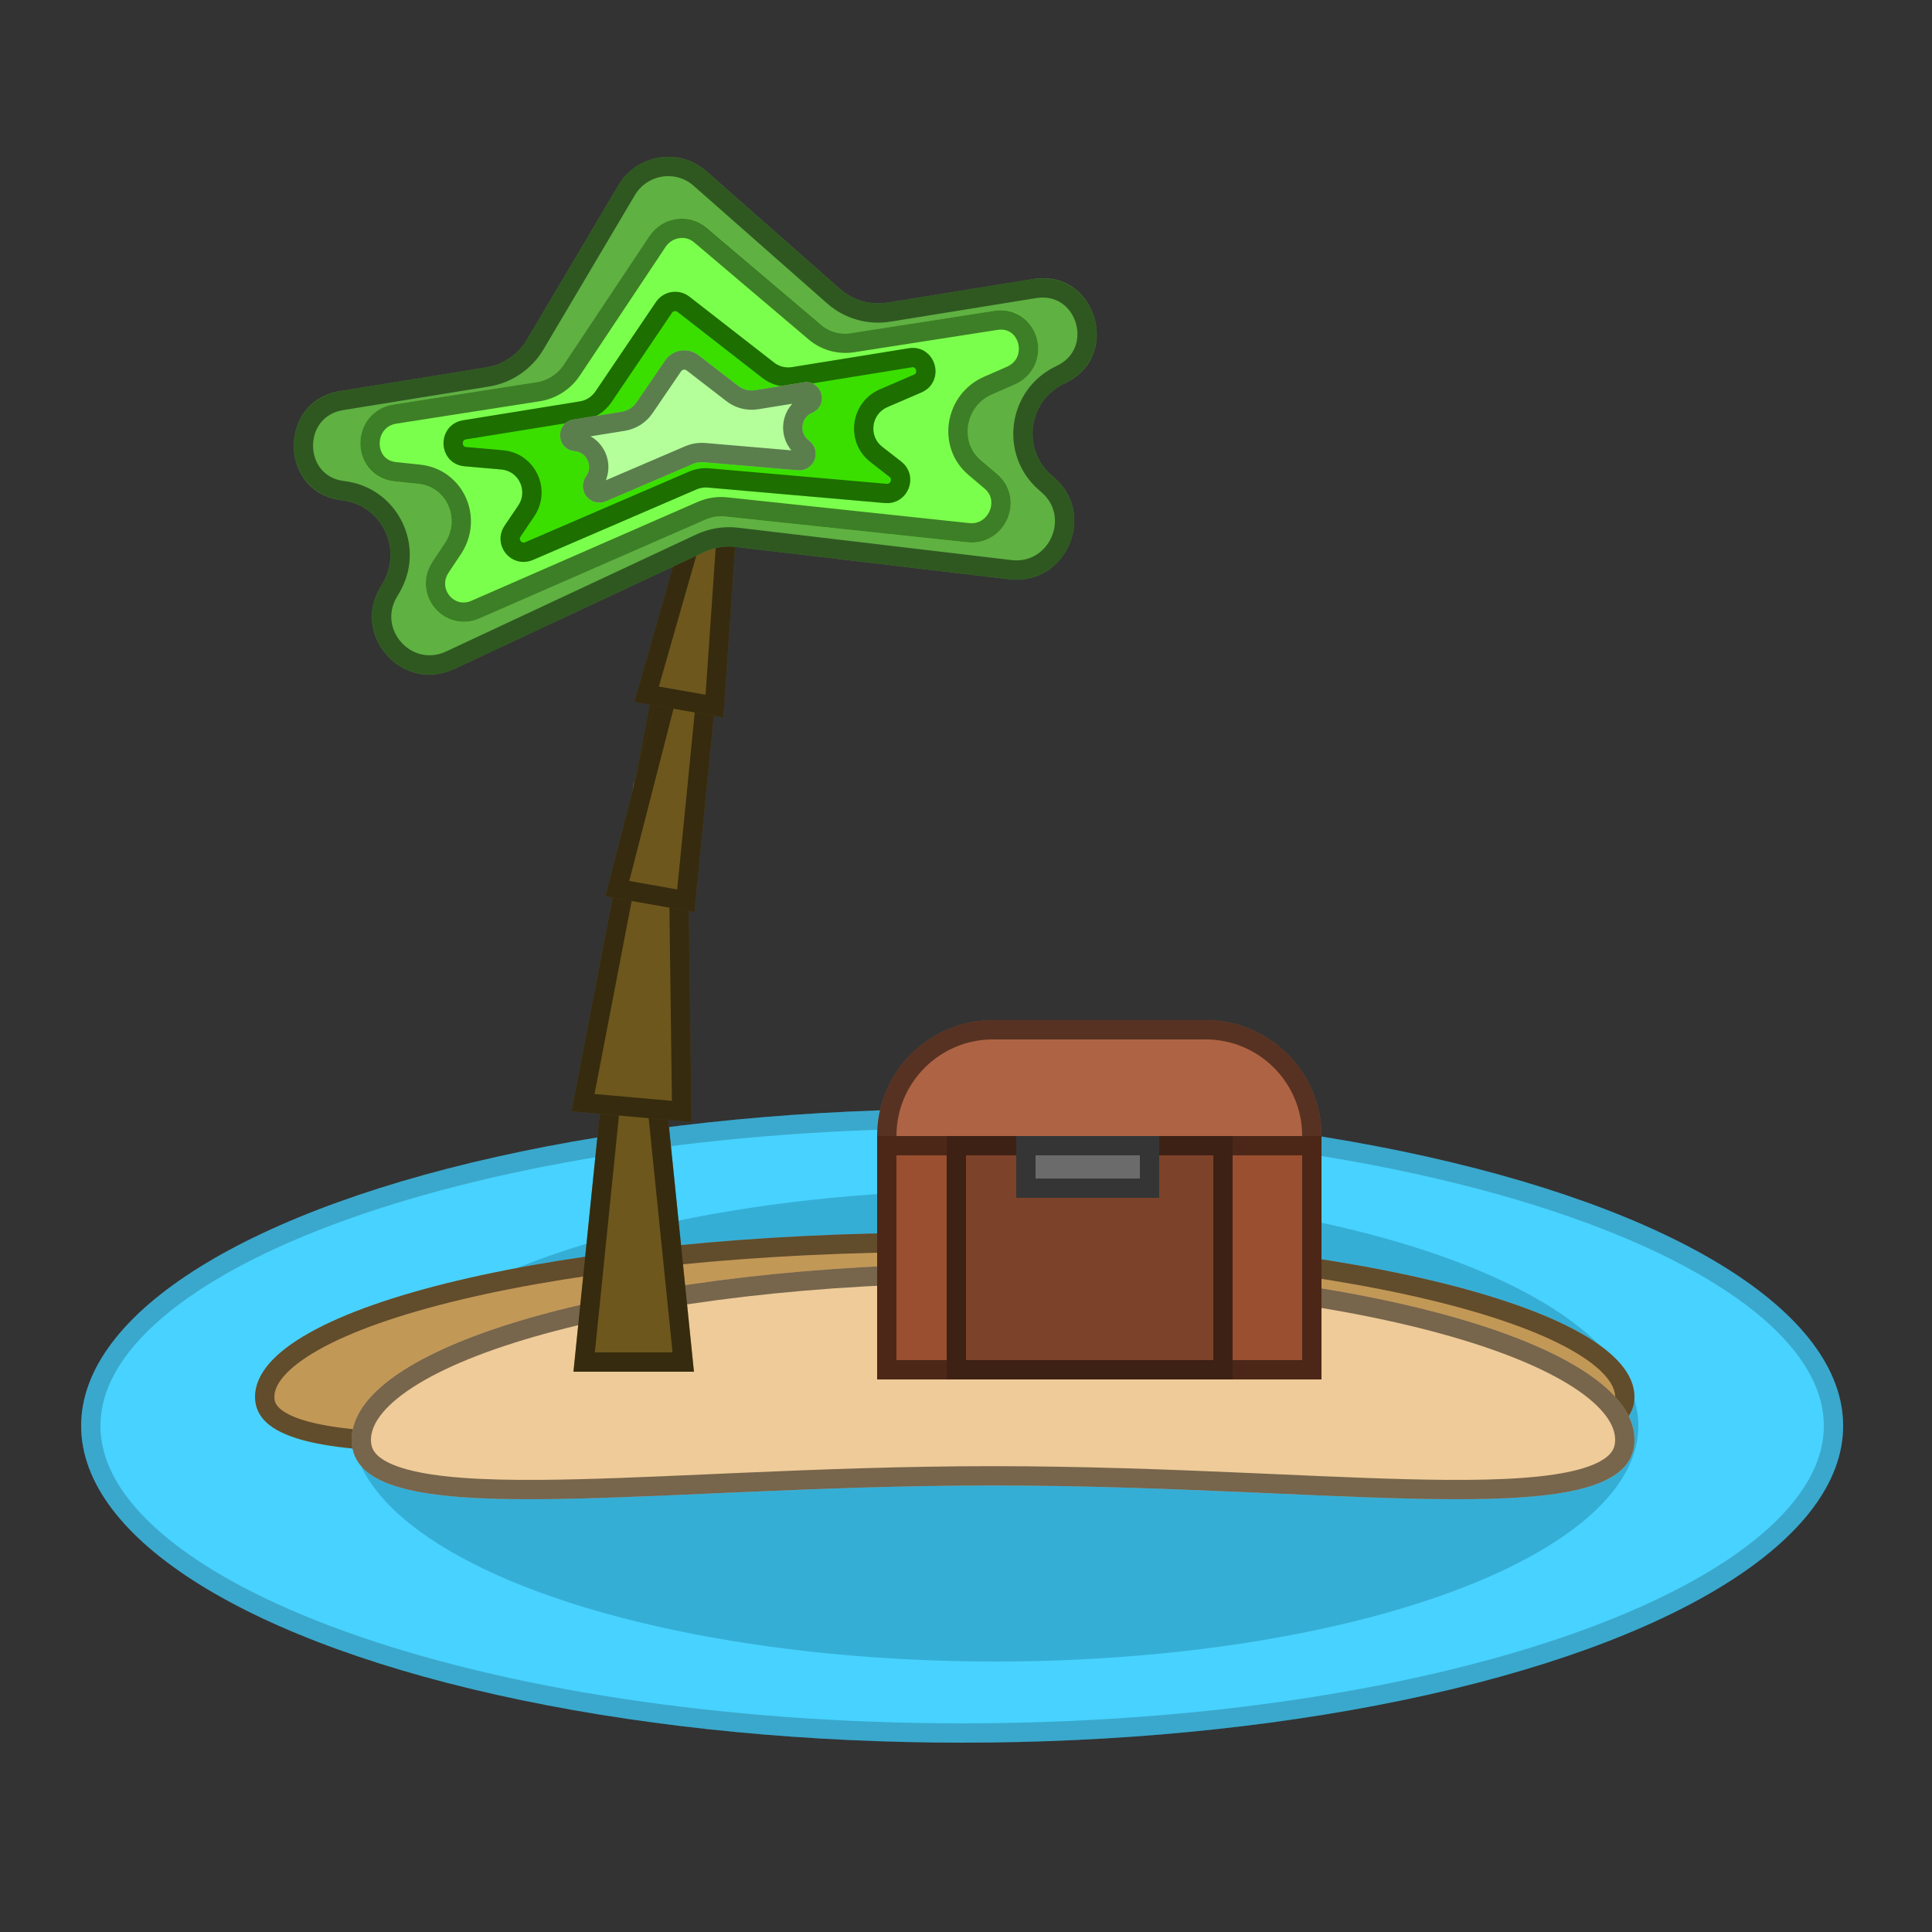 <svg width="200" height="200" viewBox="0 0 500 500" fill="none" xmlns="http://www.w3.org/2000/svg">
<rect x="0" y="0" width="500" height="500" fill="#333333" stroke="none"/>
<g clip-path="url(#clip0_15_323)">
<ellipse cx="249" cy="369" rx="228" ry="82" fill="#48D2FF"/>
<path d="M474.5 369C474.5 379.308 468.699 389.46 457.463 399.014C446.238 408.559 429.847 417.267 409.374 424.63C368.45 439.348 311.75 448.5 249 448.5C186.25 448.5 129.55 439.348 88.626 424.63C68.153 417.267 51.762 408.559 40.537 399.014C29.301 389.46 23.5 379.308 23.5 369C23.5 358.692 29.301 348.54 40.537 338.986C51.762 329.441 68.153 320.733 88.626 313.37C129.55 298.652 186.25 289.5 249 289.5C311.75 289.5 368.45 298.652 409.374 313.37C429.847 320.733 446.238 329.441 457.463 338.986C468.699 348.54 474.5 358.692 474.5 369Z" stroke="black" stroke-opacity="0.2" stroke-width="5"/>
<ellipse cx="257.5" cy="369" rx="166.5" ry="61" fill="#35AED6"/>
<path d="M423 361.5C423 384.972 343.083 372.5 244.5 372.5C145.917 372.5 66 384.972 66 361.5C66 338.028 145.917 319 244.5 319C343.083 319 423 338.028 423 361.5Z" fill="#C29857"/>
<path d="M420.5 361.5C420.5 363.592 419.664 365.276 417.81 366.761C415.852 368.33 412.761 369.658 408.398 370.688C399.685 372.744 386.881 373.394 370.733 373.302C356.966 373.224 340.951 372.611 323.23 371.932C320.226 371.817 317.173 371.7 314.074 371.584C292.713 370.781 269.195 370 244.5 370C219.805 370 196.287 370.781 174.926 371.584C171.827 371.7 168.774 371.817 165.77 371.932C148.049 372.611 132.034 373.224 118.267 373.302C102.119 373.394 89.315 372.744 80.602 370.688C76.239 369.658 73.148 368.33 71.19 366.761C69.336 365.276 68.5 363.592 68.5 361.5C68.5 357.122 72.309 352.171 81.254 347.136C89.995 342.215 102.81 337.702 118.86 333.88C150.923 326.246 195.344 321.5 244.5 321.5C293.656 321.5 338.077 326.246 370.139 333.88C386.19 337.702 399.005 342.215 407.746 347.136C416.691 352.171 420.5 357.122 420.5 361.5Z" stroke="black" stroke-opacity="0.5" stroke-width="5"/>
<path d="M423 372.634C423 397.837 348.679 384.445 257 384.445C165.321 384.445 91 397.837 91 372.634C91 347.431 165.321 327 257 327C348.679 327 423 347.431 423 372.634Z" fill="#EECB98"/>
<path d="M420.5 372.634C420.5 375.077 419.637 376.963 417.93 378.543C416.135 380.203 413.309 381.607 409.298 382.7C401.26 384.89 389.411 385.59 374.396 385.491C361.604 385.407 346.721 384.749 330.239 384.02C327.446 383.897 324.606 383.771 321.723 383.646C301.857 382.784 279.977 381.945 257 381.945C234.023 381.945 212.143 382.784 192.277 383.646C189.394 383.771 186.554 383.897 183.761 384.02C167.279 384.749 152.396 385.407 139.604 385.491C124.589 385.59 112.74 384.89 104.702 382.7C100.691 381.607 97.865 380.203 96.07 378.543C94.363 376.963 93.5 375.077 93.5 372.634C93.5 367.648 97.205 362.298 105.407 356.967C113.502 351.706 125.381 346.873 140.283 342.777C170.052 334.593 211.318 329.5 257 329.5C302.682 329.5 343.948 334.593 373.717 342.777C388.619 346.873 400.498 351.706 408.592 356.967C416.795 362.298 420.5 367.648 420.5 372.634Z" stroke="black" stroke-opacity="0.5" stroke-width="5"/>
<path d="M164 202L179.588 355H148.412L164 202Z" fill="#6D571D"/>
<path d="M151.179 352.5L164 226.664L176.821 352.5H151.179Z" stroke="black" stroke-opacity="0.5" stroke-width="5"/>
<path d="M176.966 136.591L178.966 290.371L147.911 287.614L176.966 136.591Z" fill="#6D571D"/>
<path d="M150.889 285.369L174.785 161.159L176.43 287.636L150.889 285.369Z" stroke="black" stroke-opacity="0.5" stroke-width="5"/>
<path d="M194.857 83.353L179.696 236.049L156.672 231.972L194.857 83.353Z" fill="#6D571D"/>
<path d="M159.765 229.981L189.137 115.663L177.475 233.117L159.765 229.981Z" stroke="black" stroke-opacity="0.5" stroke-width="5"/>
<path d="M194.876 74.333L187.207 185.683L164.176 181.642L194.876 74.333Z" fill="#6D571D"/>
<path d="M167.344 179.66L190.751 97.841L184.904 182.741L167.344 179.66Z" stroke="black" stroke-opacity="0.5" stroke-width="5"/>
<path d="M227 294C227 277.431 240.431 264 257 264H312C328.569 264 342 277.431 342 294V319H227V294Z" fill="#AE6444"/>
<path d="M257 266.5H312C327.188 266.5 339.5 278.812 339.5 294V316.5H229.5V294C229.5 278.812 241.812 266.5 257 266.5Z" stroke="black" stroke-opacity="0.5" stroke-width="5"/>
<rect x="227" y="294" width="115" height="63" fill="#994F30"/>
<rect x="229.5" y="296.5" width="110" height="58" stroke="black" stroke-opacity="0.5" stroke-width="5"/>
<rect x="245" y="294" width="74" height="63" fill="#7D432A"/>
<rect x="247.5" y="296.5" width="69" height="58" stroke="black" stroke-opacity="0.5" stroke-width="5"/>
<rect x="263" y="294" width="37" height="16" fill="#6B6B6B"/>
<rect x="265.5" y="296.5" width="32" height="11" stroke="black" stroke-opacity="0.5" stroke-width="5"/>
<path d="M159.988 47.991C164.794 39.876 175.76 38.104 182.797 44.304L217.392 74.784C220.735 77.729 225.223 79.021 229.634 78.309L267.344 72.214C283.686 69.573 290.535 92.227 275.518 99.251V99.251C266.173 103.622 264.337 116.144 272.045 122.935L272.925 123.71C283.952 133.426 275.769 151.647 261.155 149.916L190.421 141.539C187.65 141.211 184.838 141.665 182.302 142.851L117.591 173.119C104.223 179.372 90.901 164.626 98.432 151.912L99.034 150.897C104.298 142.009 98.745 130.681 88.53 129.472V129.472C72.115 127.528 71.739 103.827 88.081 101.186L125.792 95.091C130.202 94.379 134.077 91.735 136.36 87.88L159.988 47.991Z" fill="#5FB142"/>
<path d="M181.142 46.187L215.737 76.667C219.637 80.103 224.873 81.61 230.019 80.779L267.729 74.684C281.208 72.505 286.857 91.191 274.471 96.985C263.489 102.121 261.331 116.837 270.389 124.817L271.27 125.593C280.459 133.689 273.639 148.873 261.462 147.431L190.728 139.054C187.494 138.671 184.214 139.201 181.256 140.585L116.545 170.852C105.404 176.063 94.303 163.775 100.579 153.18L101.18 152.165C107.366 141.721 100.84 128.408 88.836 126.987C75.297 125.383 74.987 105.835 88.466 103.656L126.177 97.562C131.322 96.73 135.842 93.646 138.506 89.148L162.134 49.259C166.139 42.497 175.278 41.02 181.142 46.187Z" stroke="black" stroke-opacity="0.5" stroke-width="5"/>
<path d="M168.109 61.16C171.467 56.119 178.364 55.043 182.865 58.859L212.565 84.036C214.712 85.856 217.552 86.646 220.371 86.207L257.416 80.43C268.985 78.626 273.263 94.821 262.463 99.54L256.61 102.097C249.734 105.102 248.24 114.279 253.851 119.036L258.092 122.631C265.555 128.958 260.065 141.402 250.27 140.36L187.575 133.687C185.859 133.504 184.114 133.776 182.512 134.476L123.977 160.054C114.833 164.05 106.412 153.775 111.98 145.416L115.144 140.667C119.331 134.381 115.574 126.023 108.209 125.239L101.94 124.572C90.373 123.341 90.386 106.477 101.955 104.673L139 98.896C141.818 98.456 144.347 96.829 145.949 94.424L168.109 61.16Z" fill="#7BFF4D"/>
<path d="M181.233 60.795L210.933 85.973C213.617 88.248 217.168 89.236 220.691 88.686L257.735 82.909C266.412 81.556 269.621 93.702 261.521 97.242L255.668 99.799C247.073 103.555 245.205 115.026 252.22 120.973L256.46 124.568C262.057 129.313 257.94 138.646 250.594 137.865L187.898 131.191C185.754 130.963 183.573 131.303 181.57 132.178L123.035 157.756C116.177 160.753 109.861 153.047 114.037 146.778L117.201 142.028C122.435 134.171 117.739 123.724 108.533 122.744L102.264 122.077C93.589 121.153 93.598 108.505 102.275 107.152L139.319 101.375C142.843 100.826 146.004 98.792 148.007 95.785L170.166 62.521C172.685 58.74 177.858 57.934 181.233 60.795Z" stroke="black" stroke-opacity="0.5" stroke-width="5"/>
<path d="M169.764 78.166C171.715 75.283 175.684 74.642 178.415 76.768L200.337 93.832C201.644 94.849 203.316 95.276 204.955 95.011L235.182 90.126C242.159 88.998 244.95 98.766 238.451 101.568L229.672 105.353C225.471 107.164 224.728 112.818 228.323 115.616L233.265 119.463C237.977 123.131 234.975 130.716 229.018 130.195L183.168 126.184C182.18 126.097 181.184 126.258 180.27 126.652L137.893 144.923C132.387 147.296 127.226 141.03 130.591 136.057L134.121 130.841C136.688 127.047 134.263 121.905 129.717 121.508L120.219 120.677C113.188 120.062 112.871 109.894 119.848 108.766L150.075 103.881C151.715 103.616 153.175 102.683 154.108 101.303L169.764 78.166Z" fill="#3ADF00"/>
<path d="M176.876 78.747L198.798 95.811C200.649 97.252 203.018 97.857 205.34 97.481L235.567 92.596C239.637 91.938 241.265 97.636 237.474 99.271L228.695 103.056C222.743 105.622 221.691 113.63 226.784 117.595L231.726 121.442C234.475 123.582 232.723 128.006 229.248 127.702L183.399 123.691C181.998 123.569 180.587 123.797 179.293 124.355L136.916 142.625C133.704 144.01 130.693 140.355 132.656 137.454L136.186 132.238C139.824 126.862 136.388 119.578 129.948 119.015L120.45 118.184C116.348 117.825 116.163 111.894 120.233 111.236L150.46 106.351C152.783 105.975 154.851 104.654 156.173 102.7L171.83 79.562C172.967 77.881 175.283 77.507 176.876 78.747Z" stroke="black" stroke-opacity="0.5" stroke-width="5"/>
<path d="M172.139 93.296C174.09 90.436 178.033 89.799 180.758 91.903L191.077 99.871C192.314 100.826 193.891 101.225 195.438 100.975L207.935 98.956C212.74 98.179 214.657 104.911 210.177 106.832V106.832C207.274 108.078 206.765 111.985 209.255 113.907L209.45 114.058C212.819 116.66 210.693 122.076 206.445 121.712L182.136 119.63C181.155 119.546 180.166 119.706 179.259 120.095L156.777 129.739C152.848 131.425 149.18 126.945 151.593 123.409L151.733 123.204C153.516 120.591 151.843 117.036 148.704 116.767V116.767C143.861 116.353 143.636 109.348 148.442 108.571L160.938 106.551C162.485 106.301 163.864 105.424 164.749 104.126L172.139 93.296Z" fill="#B5FF9B"/>
<path d="M179.226 93.888L189.545 101.856C191.326 103.23 193.597 103.806 195.823 103.446L208.32 101.426C208.894 101.333 209.257 101.468 209.501 101.64C209.777 101.834 210.017 102.163 210.136 102.58C210.254 102.998 210.225 103.405 210.092 103.718C209.976 103.994 209.739 104.304 209.204 104.533C204.544 106.532 203.726 112.805 207.723 115.892L207.918 116.043C209.316 117.122 208.434 119.37 206.671 119.219L182.362 117.137C180.972 117.018 179.572 117.244 178.286 117.796L155.804 127.44C154.174 128.139 152.652 126.28 153.653 124.813L153.792 124.608C156.655 120.413 153.97 114.706 148.93 114.274C148.352 114.225 148.033 114.005 147.838 113.78C147.617 113.523 147.465 113.146 147.451 112.711C147.437 112.277 147.565 111.889 147.769 111.617C147.949 111.377 148.253 111.134 148.827 111.041L161.323 109.022C163.55 108.662 165.534 107.399 166.809 105.53L174.198 94.7C175.337 93.032 177.637 92.66 179.226 93.888Z" stroke="black" stroke-opacity="0.5" stroke-width="5"/>
</g>
<defs>
<clipPath id="clip0_15_323">
<rect width="500" height="500" fill="white"/>
</clipPath>
</defs>
</svg>
